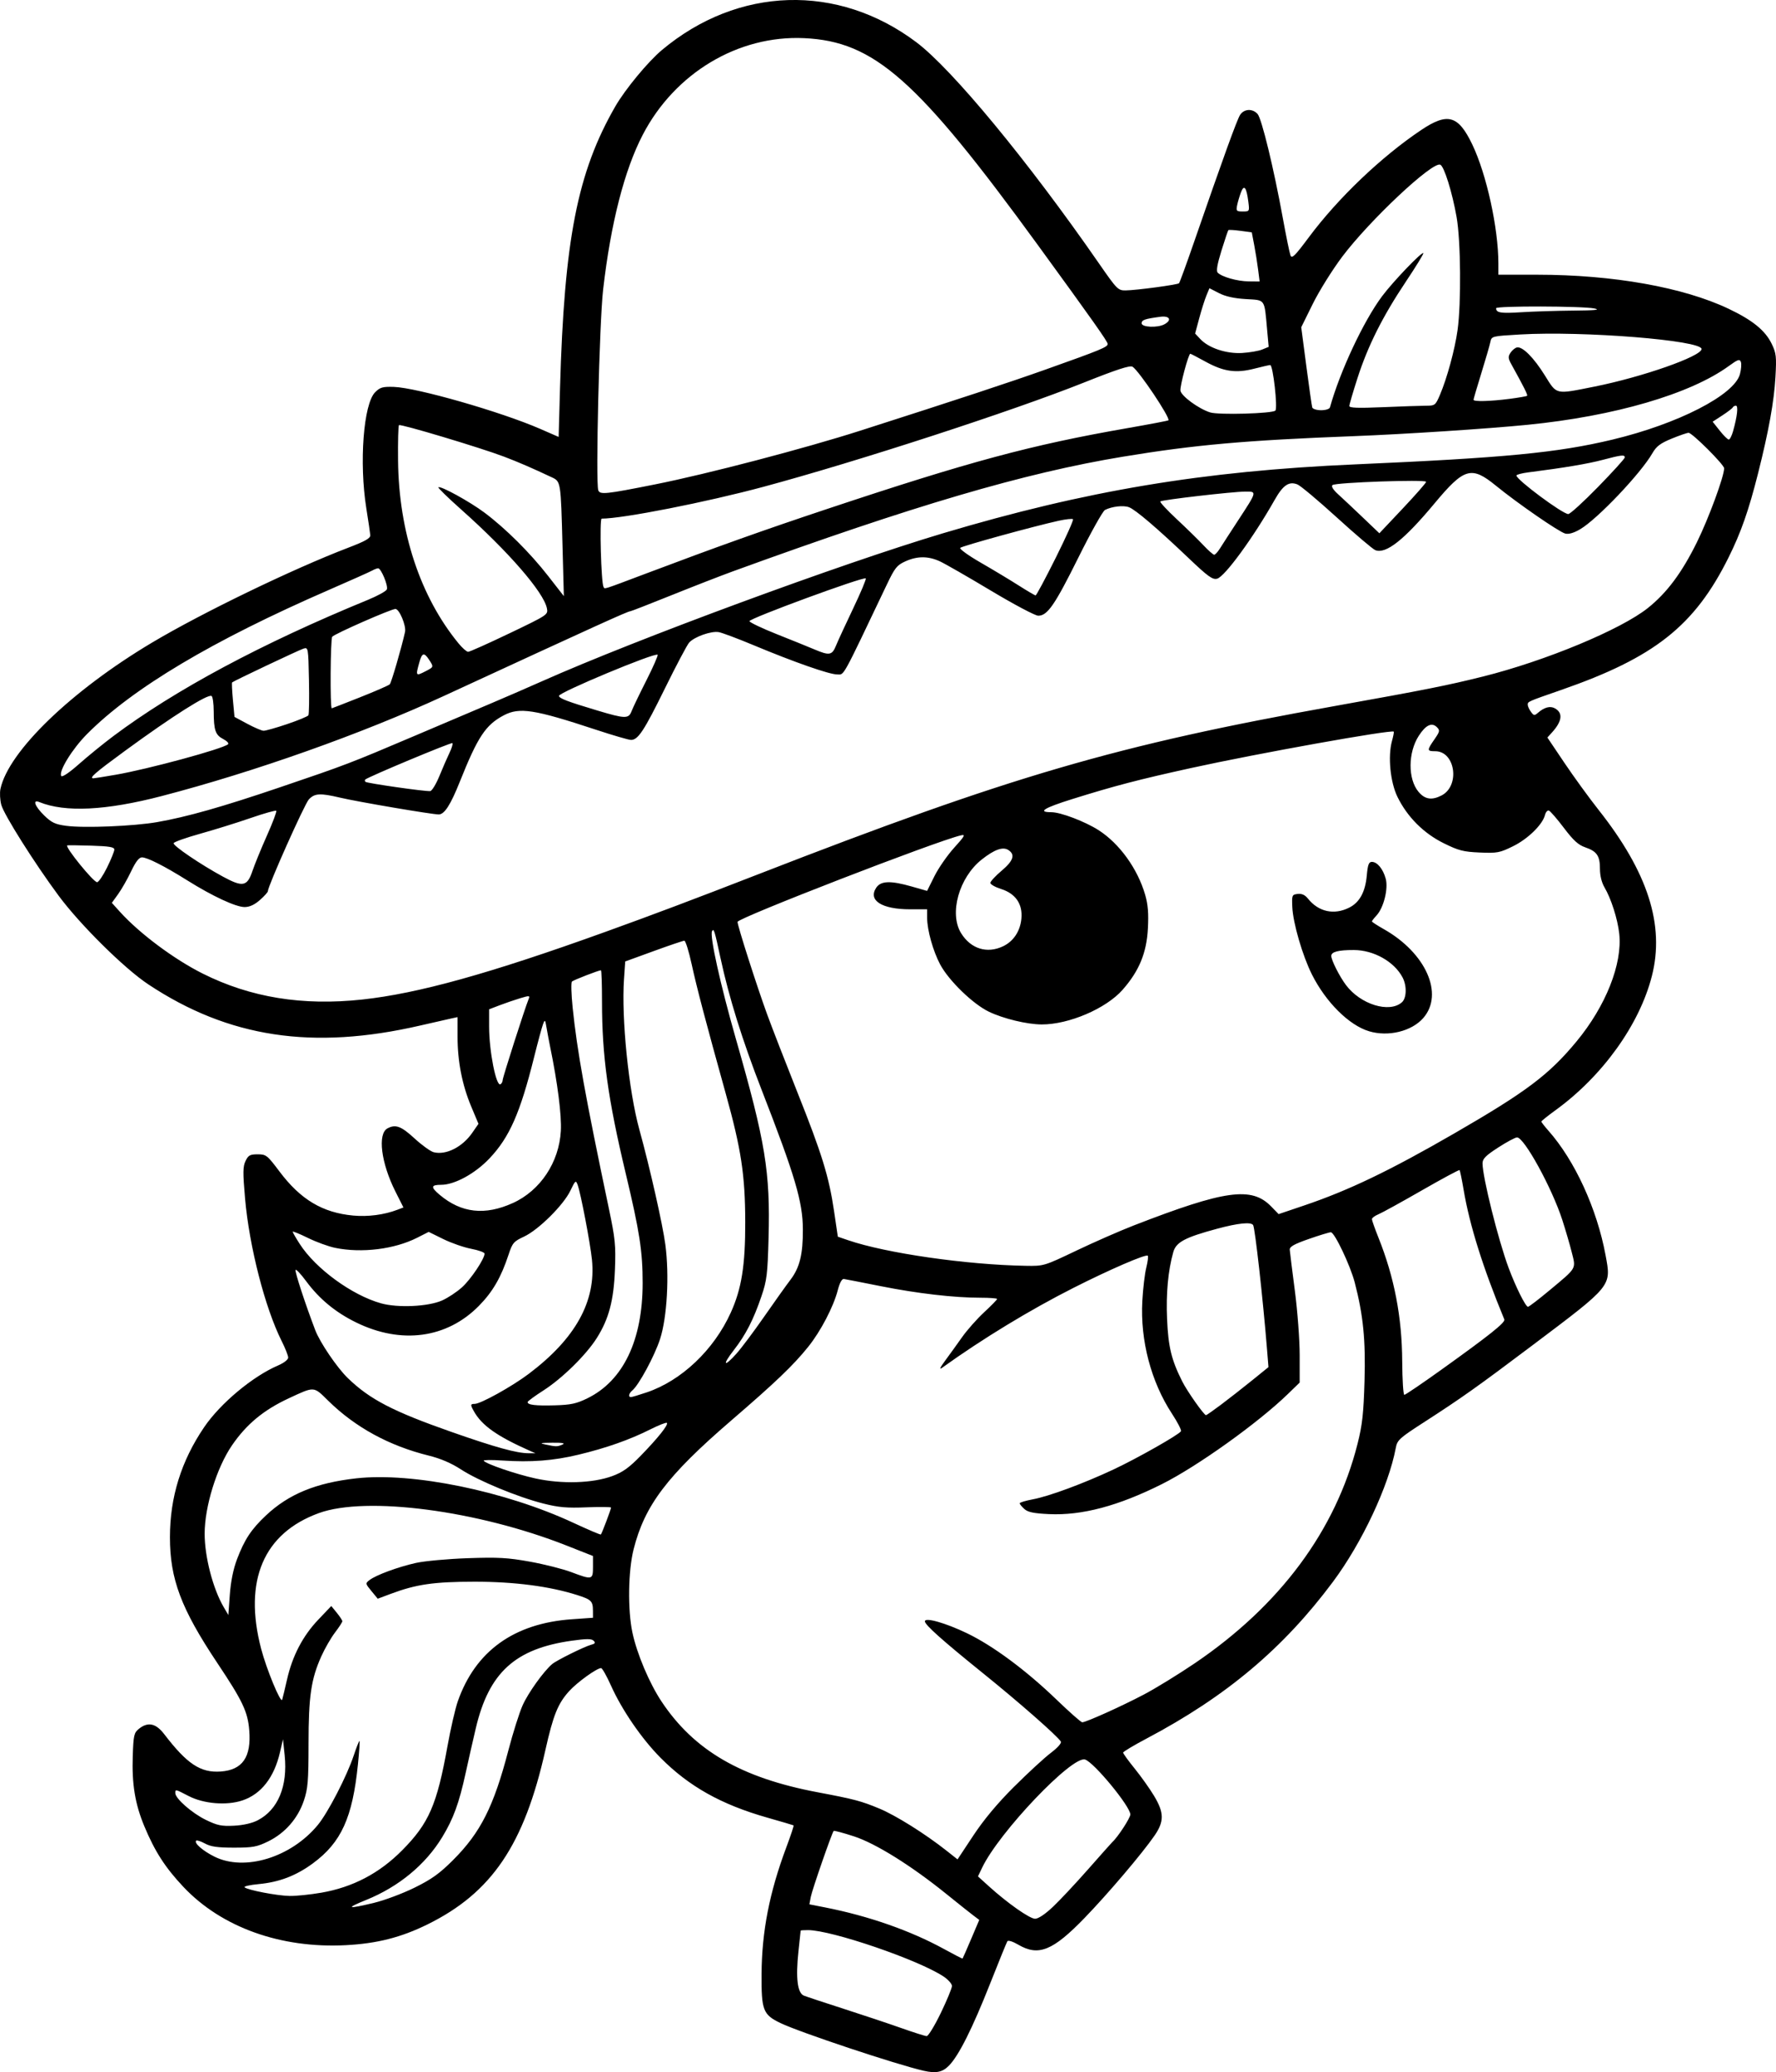 <?xml version="1.0" encoding="UTF-8" standalone="no"?>
<!-- Created with Inkscape (http://www.inkscape.org/) -->

<svg
   width="208.122mm"
   height="242.773mm"
   viewBox="0 0 208.122 242.773"
   version="1.1"
   id="svg1"
   xml:space="preserve"
   xmlns="http://www.w3.org/2000/svg"
   xmlns:svg="http://www.w3.org/2000/svg"><defs
     id="defs1" /><g
     id="layer1"
     transform="translate(192.127,-497.363)"><path
       style="fill:#000000"
       d="m -83.876,739.975 c -3.191,-0.727 -14.562,-4.514 -16.801,-5.597 -2.036,-0.984 -2.232,-1.493 -2.206,-5.731 0.031,-4.999 0.926,-9.58 2.902,-14.854 0.518,-1.383 0.901,-2.54 0.851,-2.571 -0.05,-0.031 -1.442,-0.441 -3.094,-0.911 -5.385,-1.531 -9.169,-3.653 -12.496,-7.007 -2.211,-2.228 -4.528,-5.603 -5.807,-8.457 -0.505,-1.128 -1.028,-2.05 -1.16,-2.051 -0.499,-6e-4 -2.81,1.665 -3.743,2.698 -1.325,1.467 -1.867,2.811 -2.784,6.9 -2.491,11.118 -6.284,16.722 -13.835,20.439 -3.089,1.521 -5.905,2.235 -9.559,2.425 -7.628,0.397 -14.562,-2.093 -19.032,-6.834 -2.123,-2.252 -3.35,-4.157 -4.578,-7.11 -1.082,-2.601 -1.464,-4.923 -1.352,-8.212 0.083,-2.442 0.147,-2.726 0.716,-3.187 1.057,-0.855 1.99,-0.66 2.97,0.619 2.688,3.509 4.263,4.549 6.633,4.378 2.545,-0.184 3.585,-1.691 3.333,-4.829 -0.175,-2.176 -0.774,-3.439 -3.748,-7.893 -4.239,-6.35 -5.55,-9.833 -5.547,-14.74 0.003,-4.679 1.322,-8.921 4.005,-12.872 1.899,-2.797 5.69,-5.962 8.668,-7.239 0.682,-0.292 1.185,-0.683 1.185,-0.922 0,-0.228 -0.342,-1.095 -0.76,-1.928 -1.952,-3.888 -3.8,-11.076 -4.293,-16.703 -0.267,-3.053 -0.259,-3.748 0.056,-4.404 0.32,-0.668 0.523,-0.78 1.419,-0.78 0.993,0 1.12,0.1 2.56,2.016 2.471,3.288 5.043,4.825 8.636,5.159 1.729,0.161 3.618,-0.086 5.164,-0.673 l 0.723,-0.275 -0.936,-1.858 c -1.685,-3.346 -2.117,-6.774 -0.933,-7.408 0.948,-0.507 1.603,-0.264 3.173,1.18 0.866,0.796 1.877,1.523 2.247,1.616 1.438,0.361 3.354,-0.603 4.508,-2.269 l 0.735,-1.06 -0.851,-2.028 c -1.064,-2.536 -1.603,-5.294 -1.603,-8.213 v -2.259 l -0.728,0.155 c -0.4,0.085 -2.037,0.457 -3.638,0.827 -12.611,2.912 -22.454,1.424 -31.871,-4.82 -2.805,-1.86 -7.972,-6.967 -10.506,-10.383 -2.824,-3.809 -6.408,-9.488 -6.722,-10.651 -0.153,-0.569 -0.197,-1.412 -0.098,-1.873 0.951,-4.402 8.322,-11.511 17.766,-17.136 5.85,-3.484 16.495,-8.633 22.963,-11.106 2.056,-0.786 2.637,-1.118 2.608,-1.488 -0.021,-0.262 -0.229,-1.667 -0.461,-3.122 -0.859,-5.372 -0.337,-12.249 1.034,-13.618 0.577,-0.576 0.883,-0.663 2.185,-0.622 2.691,0.085 12.571,2.918 17.162,4.921 l 2.154,0.94 0.162,-5.732 c 0.492,-17.399 2.04,-25.281 6.475,-32.985 1.158,-2.01 3.828,-5.24 5.469,-6.615 8.913,-7.465 20.61,-7.826 29.801,-0.918 4.194,3.152 13.093,13.922 21.374,25.869 2.158,3.113 2.271,3.227 3.175,3.215 1.259,-0.017 6.069,-0.664 6.244,-0.84 0.077,-0.077 0.856,-2.208 1.73,-4.737 3.449,-9.97 5.058,-14.412 5.424,-14.982 0.464,-0.721 1.449,-0.776 2.048,-0.114 0.485,0.536 1.897,6.353 2.965,12.218 0.384,2.11 0.786,4.067 0.892,4.349 0.161,0.428 0.516,0.078 2.151,-2.117 3.421,-4.594 8.496,-9.438 13.173,-12.573 3.097,-2.076 4.34,-1.724 5.98,1.694 1.672,3.486 3.06,9.813 3.06,13.952 v 1.309 l 4.564,0.002 c 8.881,0.004 17.109,1.469 22.415,3.991 2.812,1.336 4.291,2.539 5.049,4.104 0.534,1.103 0.577,1.488 0.44,3.905 -0.162,2.851 -0.79,6.328 -2.039,11.281 -1.097,4.349 -1.996,6.912 -3.453,9.844 -3.978,8.005 -8.675,11.723 -19.609,15.522 -3.941,1.369 -3.928,1.363 -3.928,1.732 0,0.175 0.168,0.548 0.373,0.828 0.343,0.469 0.412,0.476 0.86,0.091 0.719,-0.619 1.39,-0.795 1.93,-0.506 0.994,0.532 0.882,1.518 -0.325,2.843 l -0.535,0.588 2.008,2.984 c 1.104,1.641 2.902,4.115 3.994,5.496 5.784,7.315 7.767,13.504 6.241,19.472 -1.457,5.699 -5.788,11.723 -11.301,15.719 -0.903,0.655 -1.644,1.25 -1.646,1.323 -0.002,0.073 0.366,0.549 0.817,1.058 3.103,3.501 5.693,9.143 6.709,14.613 0.676,3.642 0.809,3.479 -8.597,10.561 -6.383,4.806 -8.294,6.162 -12.598,8.938 -2.998,1.934 -3.218,2.134 -3.397,3.088 -0.836,4.457 -3.956,11.097 -7.358,15.663 -5.821,7.811 -12.508,13.433 -21.847,18.368 -1.504,0.795 -2.737,1.534 -2.74,1.643 -0.003,0.109 0.602,0.946 1.345,1.862 0.743,0.915 1.767,2.357 2.277,3.203 1.187,1.972 1.2,2.998 0.057,4.658 -1.439,2.09 -5.466,6.828 -8.22,9.671 -3.698,3.818 -5.382,4.495 -7.738,3.115 -0.651,-0.382 -1.198,-0.554 -1.29,-0.407 -0.087,0.141 -0.996,2.374 -2.019,4.962 -2.083,5.267 -3.669,8.429 -4.819,9.605 -0.762,0.779 -1.52,0.935 -2.958,0.608 z m 1.994,-6.763 c 0.72,-1.492 1.31,-2.919 1.311,-3.171 0.001,-0.253 -0.444,-0.755 -0.99,-1.116 -2.956,-1.956 -13.079,-5.42 -15.875,-5.433 -0.473,-0.002 -0.862,0.026 -0.865,0.062 -0.003,0.036 -0.12,1.138 -0.26,2.447 -0.333,3.102 -0.117,4.862 0.633,5.166 0.307,0.124 2.404,0.819 4.659,1.544 2.256,0.725 5.292,1.739 6.747,2.254 1.455,0.515 2.8,0.941 2.988,0.947 0.188,0.006 0.931,-1.209 1.651,-2.7 z m 3.556,-8.67 0.954,-2.244 -0.703,-0.529 c -0.387,-0.291 -1.79,-1.408 -3.12,-2.483 -4.135,-3.343 -8.31,-5.948 -10.866,-6.779 -1.251,-0.407 -2.318,-0.692 -2.371,-0.634 -0.211,0.232 -2.528,6.911 -2.682,7.728 l -0.164,0.873 1.806,0.354 c 5.118,1.004 10.028,2.72 13.976,4.884 1.164,0.638 2.139,1.141 2.166,1.117 0.027,-0.024 0.478,-1.053 1.003,-2.287 z m 9.578,-3.765 c 0.809,-0.764 2.676,-2.758 4.151,-4.432 1.474,-1.673 2.747,-3.102 2.828,-3.175 0.633,-0.567 2.102,-2.821 2.102,-3.224 0,-0.94 -4.255,-6.104 -5.304,-6.437 -1.513,-0.48 -10.089,8.53 -12.068,12.679 l -0.483,1.014 1.268,1.148 c 2.193,1.986 4.789,3.811 5.424,3.813 0.376,0.002 1.176,-0.531 2.081,-1.387 z m -79.565,-0.474 c 1.231,-0.295 3.374,-1.097 4.763,-1.781 2.009,-0.99 2.931,-1.651 4.513,-3.232 3.226,-3.223 4.766,-6.273 6.479,-12.835 0.532,-2.037 1.284,-4.419 1.672,-5.292 0.648,-1.459 2.479,-4.013 3.471,-4.842 0.535,-0.447 3.782,-2.054 4.562,-2.258 0.467,-0.122 0.532,-0.229 0.288,-0.473 -0.243,-0.243 -0.824,-0.244 -2.554,-0.002 -6.626,0.927 -9.705,3.726 -11.243,10.221 -0.31,1.31 -0.85,3.691 -1.2,5.292 -0.771,3.53 -1.437,5.35 -2.74,7.495 -1.962,3.229 -5.103,5.822 -8.927,7.369 -2.46,0.996 -2.211,1.088 0.915,0.339 z m -6.175,-1.189 c 3.705,-0.641 6.828,-2.279 9.502,-4.984 3.127,-3.163 4.06,-5.311 5.301,-12.204 0.367,-2.037 0.911,-4.4 1.21,-5.25 2.067,-5.88 6.585,-9.126 13.363,-9.603 l 2.474,-0.174 -0.004,-0.821 c -0.006,-1.132 -0.184,-1.31 -1.848,-1.84 -3.233,-1.03 -7.36,-1.566 -12.039,-1.563 -4.745,0.003 -6.818,0.302 -9.789,1.414 l -1.544,0.578 -0.737,-0.895 c -0.723,-0.878 -0.727,-0.903 -0.22,-1.294 0.76,-0.585 3.342,-1.537 5.434,-2.003 1.006,-0.224 3.735,-0.474 6.063,-0.555 3.585,-0.125 4.702,-0.062 7.293,0.406 1.683,0.304 3.859,0.853 4.835,1.221 2.476,0.932 2.556,0.913 2.556,-0.609 v -1.277 l -3.109,-1.227 c -10.404,-4.106 -23.454,-5.816 -29.007,-3.8 -6.49,2.356 -8.859,7.915 -6.773,15.892 0.63,2.409 2.312,6.474 2.469,5.967 0.066,-0.214 0.323,-1.282 0.571,-2.373 0.626,-2.757 1.845,-5.092 3.648,-6.987 l 1.534,-1.612 0.647,0.794 c 0.356,0.437 0.648,0.882 0.649,0.99 7.2e-4,0.108 -0.386,0.703 -0.859,1.323 -0.473,0.62 -1.193,1.869 -1.6,2.776 -1.205,2.684 -1.498,4.69 -1.503,10.271 -0.004,4.394 -0.075,5.251 -0.553,6.665 -0.701,2.075 -2.2,3.787 -4.158,4.749 -1.335,0.655 -1.807,0.742 -4.025,0.742 -1.933,0 -2.718,-0.111 -3.398,-0.483 -0.486,-0.265 -0.952,-0.415 -1.035,-0.332 -0.272,0.272 0.778,1.189 2.139,1.867 3.537,1.763 8.969,0.103 12.113,-3.702 1.194,-1.445 3.4,-5.709 4.211,-8.139 0.329,-0.986 0.635,-1.755 0.681,-1.709 0.046,0.046 -0.037,1.269 -0.183,2.718 -0.633,6.265 -1.953,9.17 -5.278,11.618 -1.974,1.453 -3.948,2.208 -6.359,2.432 -1.023,0.095 -1.764,0.264 -1.647,0.375 0.336,0.321 3.783,0.984 5.271,1.014 0.745,0.015 2.412,-0.155 3.704,-0.379 z m 81.203,-12.422 c 1.606,-1.603 3.536,-3.381 4.288,-3.952 0.826,-0.627 1.294,-1.158 1.182,-1.342 -0.394,-0.644 -4.869,-4.573 -9.05,-7.946 -4.836,-3.9 -6.879,-5.723 -6.879,-6.137 0,-0.497 2.408,0.184 4.929,1.394 3.036,1.457 6.922,4.336 10.492,7.775 1.521,1.465 2.879,2.663 3.018,2.663 0.442,0 4.62,-1.882 7.225,-3.254 1.382,-0.728 4.061,-2.373 5.953,-3.655 10,-6.776 16.52,-15.562 19.085,-25.717 0.559,-2.212 0.706,-3.537 0.818,-7.374 0.14,-4.779 -0.151,-7.706 -1.146,-11.527 -0.523,-2.007 -2.369,-5.889 -2.799,-5.885 -0.191,0.002 -1.36,0.358 -2.597,0.791 -1.712,0.599 -2.242,0.898 -2.22,1.253 0.016,0.256 0.284,2.408 0.595,4.782 0.313,2.382 0.567,5.765 0.567,7.55 v 3.234 l -1.389,1.347 c -3.486,3.38 -10.6,8.467 -14.743,10.543 -5.13,2.571 -9.401,3.705 -13.258,3.52 -1.791,-0.086 -2.462,-0.226 -2.877,-0.601 -0.297,-0.269 -0.541,-0.569 -0.541,-0.666 0,-0.097 0.686,-0.305 1.525,-0.461 1.904,-0.354 5.975,-1.861 9.496,-3.514 2.765,-1.299 7.621,-4.051 7.876,-4.464 0.079,-0.128 -0.391,-1.048 -1.046,-2.044 -2.456,-3.74 -3.737,-8.598 -3.482,-13.212 0.081,-1.461 0.289,-3.221 0.463,-3.913 0.174,-0.691 0.254,-1.32 0.177,-1.397 -0.219,-0.219 -4.456,1.613 -8.699,3.761 -5.136,2.6 -10.632,5.942 -15.401,9.364 -0.371,0.266 -0.251,-0.012 0.366,-0.846 0.505,-0.683 1.395,-1.918 1.977,-2.743 0.582,-0.825 1.743,-2.135 2.58,-2.911 0.837,-0.776 1.521,-1.476 1.521,-1.557 0,-0.08 -0.872,-0.146 -1.938,-0.146 -3.1,0 -7.414,-0.499 -11.688,-1.352 -2.183,-0.436 -4.132,-0.816 -4.331,-0.845 -0.23,-0.034 -0.492,0.449 -0.72,1.328 -0.502,1.936 -1.995,4.794 -3.45,6.607 -1.749,2.178 -3.8,4.141 -9.072,8.681 -7.468,6.432 -10.103,9.913 -11.4,15.057 -0.639,2.534 -0.704,7.085 -0.14,9.748 0.527,2.487 1.978,5.923 3.413,8.082 3.814,5.737 9.327,8.942 18.291,10.633 4.303,0.812 5.1,1.022 7.234,1.91 1.936,0.806 5.34,2.938 7.844,4.913 l 1.319,1.041 1.855,-2.802 c 1.237,-1.869 2.827,-3.772 4.775,-5.716 z m -88.643,3.936 c 2.382,-1.232 3.533,-4 3.16,-7.604 l -0.196,-1.892 -0.352,1.524 c -0.684,2.962 -2.212,4.916 -4.416,5.648 -1.851,0.615 -4.532,0.393 -6.295,-0.522 -1.556,-0.807 -1.558,-0.808 -1.558,-0.344 0,0.634 1.95,2.346 3.572,3.136 1.353,0.659 1.841,0.761 3.307,0.688 1.076,-0.054 2.116,-0.29 2.778,-0.633 z m -2.433,-30.563 c 0.88,-2.324 1.675,-3.53 3.39,-5.144 2.674,-2.517 5.871,-3.83 10.608,-4.358 6.575,-0.733 17.439,1.494 25.432,5.213 1.722,0.801 3.17,1.417 3.218,1.368 0.118,-0.12 1.192,-2.959 1.192,-3.151 7e-5,-0.084 -1.286,-0.099 -2.859,-0.034 -2.316,0.095 -3.278,0.012 -5.068,-0.441 -3.014,-0.762 -7.622,-2.67 -9.667,-4.003 -1.12,-0.73 -2.386,-1.273 -3.755,-1.611 -4.657,-1.151 -8.631,-3.32 -11.803,-6.442 -1.729,-1.701 -1.565,-1.692 -4.618,-0.273 -2.945,1.369 -4.954,3.034 -6.653,5.514 -1.791,2.614 -3.201,7.175 -3.201,10.352 0,2.709 0.971,6.446 2.235,8.599 l 0.543,0.926 0.172,-2.381 c 0.111,-1.545 0.405,-2.997 0.835,-4.134 z m 43.972,-9.761 c 1.242,-0.457 1.97,-0.976 3.343,-2.385 2.02,-2.072 3.276,-3.648 3.071,-3.853 -0.078,-0.078 -0.958,0.267 -1.955,0.768 -2.422,1.215 -5.164,2.181 -8.402,2.958 -2.962,0.711 -5.551,0.908 -8.957,0.682 -1.245,-0.083 -2.215,-0.071 -2.155,0.025 0.223,0.361 3.76,1.574 6.059,2.077 3.096,0.678 6.708,0.568 8.996,-0.273 z m -9.657,-2.971 c -3.843,-1.708 -5.617,-2.961 -6.548,-4.628 -0.428,-0.765 -0.417,-0.863 0.092,-0.863 0.7,0 4.35,-2.025 6.319,-3.506 5.489,-4.128 7.918,-8.504 7.426,-13.374 -0.196,-1.941 -1.318,-7.807 -1.68,-8.786 -0.212,-0.573 -0.269,-0.528 -0.85,0.686 -0.809,1.689 -3.734,4.589 -5.423,5.377 -1.22,0.569 -1.366,0.739 -1.817,2.107 -0.878,2.668 -1.855,4.358 -3.471,6.002 -3.755,3.819 -9.103,4.545 -14.393,1.954 -2.424,-1.187 -4.323,-2.756 -5.867,-4.847 -0.632,-0.855 -1.187,-1.44 -1.234,-1.3 -0.083,0.25 1.132,3.959 2.307,7.044 0.552,1.448 2.552,4.395 3.81,5.614 2.586,2.505 5.294,3.91 12.202,6.331 5.13,1.798 7.583,2.474 8.996,2.48 l 0.794,0.003 z m 3.836,-0.729 c 0.363,-0.156 -0.009,-0.222 -1.191,-0.211 -1.423,0.013 -1.56,0.05 -0.794,0.211 1.248,0.263 1.373,0.263 1.984,0 z m 77.189,-4.684 c 0.911,-0.684 2.531,-1.951 3.599,-2.815 l 1.942,-1.571 -0.174,-2.146 c -0.48,-5.92 -1.4,-14.135 -1.623,-14.496 -0.239,-0.387 -1.766,-0.232 -4.204,0.425 -3.787,1.021 -4.823,1.572 -5.152,2.738 -0.614,2.179 -0.859,4.828 -0.728,7.864 0.141,3.256 0.509,4.766 1.776,7.289 0.583,1.162 2.552,3.956 2.787,3.956 0.066,0 0.866,-0.56 1.777,-1.244 z m -74.269,-0.734 c 4.197,-2.054 6.472,-6.801 6.472,-13.508 0,-3.719 -0.355,-6.016 -1.98,-12.825 -2.09,-8.752 -2.782,-13.763 -2.782,-20.136 0,-2.022 -0.055,-3.676 -0.122,-3.676 -0.268,0 -3.199,1.136 -3.399,1.318 -0.118,0.107 -0.08,1.491 0.083,3.076 0.52,5.058 1.483,10.395 4.242,23.519 0.744,3.538 0.821,4.313 0.712,7.144 -0.14,3.632 -0.711,5.788 -2.127,8.03 -1.244,1.97 -4.048,4.725 -6.241,6.131 -1.016,0.652 -1.855,1.265 -1.863,1.364 -0.029,0.336 0.91,0.451 3.181,0.387 1.884,-0.053 2.535,-0.193 3.825,-0.824 z m 6.943,-0.69 c 4.082,-1.378 7.874,-4.974 9.856,-9.345 1.27,-2.8 1.706,-5.527 1.696,-10.609 -0.01,-5.511 -0.469,-8.529 -2.288,-15.065 -2.338,-8.399 -3.387,-12.383 -3.997,-15.176 -0.327,-1.498 -0.71,-2.724 -0.851,-2.724 -0.141,1.2e-4 -1.757,0.547 -3.592,1.216 l -3.337,1.215 -0.143,2.081 c -0.315,4.597 0.552,13.087 1.798,17.605 1.234,4.473 2.734,11.11 3.049,13.488 0.479,3.614 0.204,8.525 -0.619,11.06 -0.644,1.985 -2.481,5.387 -3.255,6.029 -0.41,0.34 -0.501,0.776 -0.162,0.776 0.117,0 0.947,-0.248 1.845,-0.551 z m 93.154,-2.678 c 5.647,-4.044 7.497,-5.521 7.353,-5.869 -2.515,-6.086 -4.067,-11.027 -4.772,-15.195 -0.205,-1.21 -0.418,-2.246 -0.475,-2.303 -0.057,-0.057 -2.047,1.014 -4.423,2.378 -2.376,1.365 -4.664,2.624 -5.084,2.798 -0.42,0.174 -0.763,0.431 -0.763,0.571 0,0.14 0.345,1.116 0.766,2.168 1.862,4.649 2.757,9.314 2.785,14.512 0.011,2.146 0.123,3.902 0.248,3.903 0.125,5e-4 2.089,-1.333 4.366,-2.963 z m -82.612,-1.886 c 0.564,-0.63 2.013,-2.565 3.219,-4.299 1.206,-1.735 2.6,-3.69 3.098,-4.344 1.078,-1.42 1.459,-2.973 1.446,-5.9 -0.014,-3.224 -0.914,-6.266 -4.828,-16.325 -2.27,-5.832 -3.829,-10.829 -4.827,-15.469 -0.7,-3.257 -0.778,-3.504 -0.989,-3.135 -0.297,0.522 0.985,6.31 2.804,12.654 3.457,12.057 4.027,15.53 3.82,23.266 -0.115,4.279 -0.201,4.993 -0.831,6.843 -0.941,2.766 -1.835,4.507 -3.254,6.335 -1.382,1.78 -1.148,2.039 0.342,0.376 z m -34.516,-6.206 c 0.68,-0.302 1.733,-0.998 2.34,-1.547 1.029,-0.929 2.634,-3.325 2.639,-3.939 0.001,-0.149 -0.702,-0.404 -1.562,-0.568 -0.861,-0.164 -2.335,-0.676 -3.275,-1.139 l -1.711,-0.842 -1.35,0.684 c -2.667,1.352 -6.502,1.825 -9.615,1.186 -0.771,-0.158 -2.206,-0.681 -3.188,-1.163 -0.982,-0.481 -1.786,-0.809 -1.786,-0.728 0,0.081 0.37,0.724 0.823,1.429 1.859,2.896 6.117,6.007 9.529,6.961 1.979,0.553 5.53,0.387 7.156,-0.335 z m 129.789,-1.201 c 3.227,-2.69 3.093,-2.461 2.59,-4.454 -0.232,-0.922 -0.732,-2.629 -1.109,-3.793 -1.216,-3.749 -4.458,-9.657 -5.299,-9.657 -0.209,0 -1.204,0.533 -2.212,1.185 -1.474,0.953 -1.832,1.317 -1.832,1.857 0,1.615 1.844,8.999 3.06,12.256 0.829,2.221 1.988,4.546 2.265,4.546 0.116,0 1.258,-0.872 2.536,-1.939 z m -55.46,-4.641 c 2.096,-0.999 5.12,-2.325 6.721,-2.946 10.711,-4.157 13.817,-4.586 16.107,-2.228 l 0.873,0.898 3.02,-1.022 c 5.207,-1.763 10.013,-4.071 17.572,-8.436 8.431,-4.87 11.087,-6.867 14.315,-10.766 3.435,-4.149 5.398,-9.103 5.009,-12.638 -0.189,-1.717 -0.95,-4.101 -1.732,-5.426 -0.327,-0.554 -0.527,-1.37 -0.527,-2.15 0,-1.539 -0.358,-2.065 -1.723,-2.533 -0.813,-0.279 -1.388,-0.802 -2.51,-2.286 -0.8,-1.058 -1.59,-1.968 -1.754,-2.022 -0.165,-0.054 -0.368,0.179 -0.453,0.517 -0.282,1.124 -1.996,2.801 -3.739,3.659 -1.563,0.77 -1.859,0.826 -3.906,0.739 -1.921,-0.082 -2.481,-0.226 -4.226,-1.089 -2.352,-1.163 -4.264,-3.077 -5.414,-5.422 -0.846,-1.724 -1.145,-4.751 -0.648,-6.551 0.156,-0.564 0.25,-1.059 0.21,-1.099 -0.266,-0.266 -15.994,2.556 -23.725,4.256 -6.183,1.36 -8.991,2.093 -13.947,3.642 -3.335,1.042 -4.126,1.539 -2.454,1.539 1.087,0 3.954,1.091 5.538,2.107 2.447,1.57 4.566,4.509 5.454,7.565 0.332,1.142 0.415,2.163 0.322,3.949 -0.15,2.858 -1.026,4.983 -2.964,7.183 -1.946,2.209 -6.306,4.075 -9.491,4.062 -1.715,-0.007 -4.481,-0.675 -6.184,-1.494 -1.866,-0.897 -4.696,-3.642 -5.704,-5.533 -0.837,-1.571 -1.527,-4.037 -1.527,-5.46 v -1.003 h -1.979 c -3.335,0 -4.968,-1.034 -3.99,-2.526 0.535,-0.816 1.681,-0.854 4.182,-0.139 l 1.783,0.51 0.859,-1.725 c 0.472,-0.949 1.512,-2.448 2.311,-3.331 1.245,-1.376 1.359,-1.584 0.797,-1.454 -2.846,0.654 -26.171,9.687 -26.181,10.139 -0.01,0.435 2.274,7.57 3.467,10.83 0.586,1.601 2.181,5.708 3.544,9.128 2.892,7.254 3.703,9.885 4.303,13.952 l 0.438,2.972 1.198,0.411 c 4.436,1.521 13.861,2.881 20.804,3.001 2.133,0.037 2.161,0.029 5.953,-1.779 z m 34.291,-25.703 c -2.335,-0.701 -5.048,-3.395 -6.676,-6.627 -1.112,-2.209 -2.229,-6.044 -2.311,-7.936 -0.06,-1.379 -0.032,-1.445 0.635,-1.522 0.478,-0.055 0.852,0.113 1.191,0.539 1.246,1.563 3.067,1.963 4.85,1.063 1.214,-0.612 1.88,-1.834 2.055,-3.771 0.114,-1.262 0.236,-1.586 0.595,-1.586 0.629,0 1.304,0.818 1.62,1.964 0.323,1.17 -0.236,3.412 -1.076,4.314 -0.297,0.319 -0.539,0.632 -0.539,0.697 0,0.065 0.625,0.471 1.389,0.903 4.933,2.786 7.076,7.599 4.635,10.407 -1.361,1.566 -4.104,2.236 -6.367,1.556 z m 3.849,-3.38 c 0.563,-0.49 0.607,-1.924 0.09,-2.914 -0.97,-1.856 -3.381,-3.215 -5.712,-3.219 -1.829,-0.003 -2.646,0.211 -2.646,0.693 0,0.492 0.958,2.39 1.72,3.408 1.7,2.27 5.073,3.316 6.548,2.031 z M -132.03,638.312 c 3.222,-1.461 5.424,-4.772 5.626,-8.458 0.1,-1.825 -0.379,-5.592 -1.248,-9.818 -0.135,-0.655 -0.325,-1.667 -0.423,-2.249 -0.166,-0.984 -0.195,-1.013 -0.419,-0.424 -0.132,0.349 -0.6,2.075 -1.039,3.836 -1.639,6.571 -2.89,9.411 -5.237,11.887 -1.686,1.779 -4.087,3.089 -5.661,3.089 -1.208,2.5e-4 -1.246,0.269 -0.167,1.177 2.533,2.131 5.3,2.441 8.567,0.959 z m -1.191,-14.408 c 0,-0.304 2.594,-8.396 3.04,-9.485 0.174,-0.424 0.1,-0.432 -0.98,-0.107 -0.642,0.193 -1.726,0.565 -2.408,0.825 l -1.24,0.474 v 2.045 c 0,2.873 0.828,7.053 1.335,6.739 0.139,-0.086 0.252,-0.306 0.252,-0.49 z m -16.46,-9.436 c 6.559,-0.708 14.907,-3.029 28.475,-7.92 5.551,-2.001 10.466,-3.853 17.883,-6.737 29.66,-11.536 42.064,-15.156 67.601,-19.728 10.562,-1.891 13.223,-2.42 17.355,-3.452 7.33,-1.83 16.172,-5.502 19.346,-8.033 2.228,-1.776 3.98,-4.124 5.743,-7.695 1.378,-2.791 3.196,-7.727 3.196,-8.675 0,-0.425 -3.742,-4.157 -4.168,-4.157 -0.176,0 -1.069,0.308 -1.985,0.684 -1.326,0.545 -1.786,0.893 -2.254,1.706 -1.37,2.381 -6.438,7.713 -8.464,8.906 -0.738,0.435 -1.343,0.611 -1.746,0.51 -0.723,-0.181 -5.615,-3.559 -8.134,-5.616 -2.862,-2.337 -3.715,-2.091 -7.175,2.065 -3.571,4.29 -5.706,5.977 -6.95,5.494 -0.291,-0.113 -2.315,-1.831 -4.498,-3.819 -2.183,-1.987 -4.263,-3.732 -4.623,-3.878 -0.995,-0.402 -1.69,0.067 -2.671,1.798 -2.511,4.436 -5.859,9.019 -6.752,9.243 -0.536,0.134 -1.063,-0.247 -3.349,-2.424 -3.669,-3.493 -6.207,-5.659 -6.972,-5.95 -0.655,-0.249 -2.004,-0.096 -2.818,0.321 -0.254,0.13 -1.658,2.641 -3.118,5.581 -2.768,5.57 -3.623,6.808 -4.702,6.808 -0.354,0 -2.856,-1.327 -5.562,-2.948 -2.705,-1.621 -5.4,-3.167 -5.988,-3.434 -1.368,-0.621 -2.635,-0.616 -4.029,0.017 -0.979,0.444 -1.228,0.757 -2.157,2.706 -5.389,11.308 -4.963,10.538 -5.833,10.538 -0.923,0 -5.052,-1.446 -9.821,-3.439 -1.819,-0.76 -3.64,-1.443 -4.046,-1.517 -0.871,-0.159 -2.849,0.538 -3.468,1.222 -0.239,0.264 -1.513,2.671 -2.83,5.348 -2.465,5.008 -3.156,6.059 -3.988,6.059 -0.265,0 -2.119,-0.54 -4.121,-1.201 -7.219,-2.382 -8.949,-2.652 -10.787,-1.682 -2.128,1.123 -3.045,2.507 -5.153,7.784 -1.089,2.726 -1.804,3.831 -2.476,3.829 -0.808,-0.003 -9.501,-1.483 -11.553,-1.967 -2.341,-0.552 -2.982,-0.516 -3.659,0.205 -0.501,0.534 -4.804,10.166 -4.804,10.755 0,0.118 -0.421,0.585 -0.935,1.036 -0.635,0.557 -1.211,0.821 -1.793,0.821 -1.022,0 -3.758,-1.271 -6.686,-3.106 -2.686,-1.684 -4.716,-2.715 -5.344,-2.715 -0.339,0 -0.727,0.501 -1.266,1.634 -0.427,0.899 -1.11,2.097 -1.518,2.664 l -0.742,1.03 0.94,1.041 c 2.297,2.542 6.342,5.562 9.707,7.247 5.606,2.806 11.693,3.796 18.695,3.041 z m 75.096,-6.238 c 1.226,-0.582 2.014,-1.77 2.151,-3.242 0.159,-1.712 -0.677,-2.931 -2.383,-3.472 -0.688,-0.218 -1.252,-0.539 -1.253,-0.712 -7.64e-4,-0.173 0.599,-0.821 1.333,-1.44 1.38,-1.164 1.607,-1.891 0.757,-2.424 -0.637,-0.399 -1.631,-0.039 -3.102,1.124 -2.662,2.104 -3.844,6.322 -2.419,8.628 1.136,1.838 3.034,2.432 4.916,1.538 z m -87.961,-8.816 c 0.268,-0.792 1.038,-2.673 1.71,-4.178 0.672,-1.506 1.158,-2.802 1.08,-2.88 -0.078,-0.078 -1.433,0.303 -3.009,0.848 -1.577,0.545 -4.231,1.371 -5.897,1.836 -1.667,0.465 -3.07,0.964 -3.118,1.108 -0.097,0.291 3.155,2.498 5.78,3.922 2.322,1.26 2.839,1.162 3.455,-0.656 z m -17.034,-0.417 c 0.468,-0.949 0.851,-1.893 0.851,-2.099 0,-0.293 -0.59,-0.393 -2.712,-0.458 -1.492,-0.046 -2.755,-0.061 -2.807,-0.033 -0.302,0.162 3.07,4.315 3.502,4.315 0.173,0 0.698,-0.776 1.166,-1.725 z m 5.878,-5.318 c 3.473,-0.607 7.577,-1.769 14.324,-4.057 7.748,-2.627 8.273,-2.828 15.839,-6.047 3.42,-1.455 7.527,-3.201 9.128,-3.879 1.601,-0.678 4.22,-1.816 5.821,-2.528 11.11,-4.942 35.032,-13.767 46.964,-17.326 16.78,-5.004 30.466,-7.292 48.286,-8.072 17.579,-0.769 23.709,-1.359 30.162,-2.901 7.688,-1.838 14.288,-5.225 14.946,-7.669 0.15,-0.556 0.199,-1.203 0.109,-1.438 -0.138,-0.36 -0.355,-0.287 -1.392,0.469 -4.518,3.295 -13.414,5.894 -23.633,6.904 -4.713,0.466 -14.438,1.1 -20.326,1.326 -12.71,0.487 -18.595,1.011 -27.076,2.409 -11.508,1.898 -24.508,5.719 -45.704,13.434 -1.393,0.507 -4.627,1.765 -7.187,2.795 -2.56,1.03 -4.724,1.873 -4.809,1.873 -0.297,0 -3.729,1.558 -21.851,9.923 -9.591,4.427 -22.208,8.903 -33.073,11.732 -6.54,1.703 -11.331,1.938 -14.354,0.702 -0.825,-0.337 -0.518,0.5 0.574,1.566 0.867,0.846 1.29,1.046 2.58,1.22 2.099,0.282 7.925,0.044 10.671,-0.436 z m 150.51,-3.124 c 2.187,-1.131 1.607,-5.179 -0.743,-5.179 -0.984,0 -0.992,-0.101 -0.1,-1.387 0.639,-0.922 0.667,-1.058 0.294,-1.43 -0.595,-0.595 -1.302,-0.26 -2.12,1.001 -1.278,1.971 -1.293,5.079 -0.031,6.578 0.744,0.885 1.555,1.01 2.7,0.418 z m -117.446,-2.269 c 0.386,-0.946 0.92,-2.171 1.185,-2.721 0.265,-0.551 0.42,-1.064 0.344,-1.139 -0.122,-0.122 -9.921,3.972 -10.219,4.27 -0.066,0.066 -0.055,0.185 0.025,0.265 0.166,0.166 7.028,1.148 7.59,1.086 0.204,-0.022 0.688,-0.815 1.074,-1.761 z m -38.222,-4.67 c 7.257,-5.438 17.408,-10.872 29.853,-15.978 1.139,-0.468 2.137,-1.02 2.217,-1.228 0.166,-0.432 -0.68,-2.466 -1.025,-2.466 -0.125,0 -0.435,0.117 -0.687,0.26 -0.253,0.143 -2.543,1.166 -5.09,2.274 -13.624,5.925 -22.987,11.504 -28.334,16.882 -1.741,1.752 -3.357,4.379 -3.024,4.918 0.106,0.172 0.931,-0.383 2.075,-1.395 1.044,-0.924 2.851,-2.394 4.015,-3.267 z m 0.265,4.521 c 3.842,-0.665 12.549,-3.026 13.193,-3.579 0.126,-0.108 -0.127,-0.38 -0.562,-0.605 -0.924,-0.478 -1.114,-1.031 -1.119,-3.259 -0.002,-0.901 -0.114,-1.706 -0.25,-1.79 -0.436,-0.269 -4.564,2.344 -10.122,6.408 -3.543,2.591 -4.289,3.239 -3.721,3.237 0.109,-4.7e-4 1.27,-0.186 2.58,-0.413 z m 20.109,-5.937 c 1.292,-0.437 2.416,-0.901 2.497,-1.032 0.081,-0.131 0.112,-1.982 0.068,-4.114 -0.079,-3.838 -0.086,-3.875 -0.652,-3.695 -0.548,0.174 -8.167,3.781 -8.354,3.955 -0.05,0.046 -0.007,0.975 0.095,2.063 l 0.185,1.979 1.493,0.803 c 0.821,0.441 1.679,0.81 1.906,0.819 0.227,0.009 1.471,-0.341 2.763,-0.778 z m 40.372,-1.521 c 0.152,-0.4 0.931,-2.019 1.731,-3.598 0.8,-1.579 1.393,-2.932 1.318,-3.008 -0.293,-0.293 -11.625,4.431 -11.561,4.82 0.049,0.304 0.993,0.663 4.519,1.718 3.261,0.976 3.646,0.982 3.993,0.068 z m -31.817,-1.625 c 1.795,-0.711 3.362,-1.395 3.481,-1.52 0.186,-0.196 1.376,-4.281 1.786,-6.13 0.159,-0.718 -0.665,-2.697 -1.123,-2.697 -0.505,0 -7.115,2.905 -7.408,3.255 -0.213,0.255 -0.265,8.39 -0.053,8.386 0.029,-5.4e-4 1.522,-0.583 3.317,-1.293 z m 7.729,-3.078 c 0.91,-0.471 0.911,-0.474 0.353,-1.325 -0.585,-0.892 -0.824,-0.821 -1.146,0.34 -0.442,1.591 -0.423,1.614 0.793,0.985 z m 48.042,-2.97 c 0.222,-0.546 1.128,-2.51 2.015,-4.366 0.886,-1.855 1.55,-3.435 1.474,-3.511 -0.243,-0.243 -13.727,4.714 -13.632,5.012 0.05,0.157 1.511,0.849 3.248,1.539 1.737,0.689 3.694,1.481 4.348,1.76 1.773,0.753 2.086,0.7 2.547,-0.433 z M -132.42,571.561 c 4.494,-2.154 4.533,-2.18 4.383,-2.932 -0.377,-1.883 -4.522,-6.658 -10.039,-11.565 -1.538,-1.368 -2.743,-2.541 -2.678,-2.607 0.223,-0.224 3.69,1.681 5.414,2.975 2.478,1.859 5.335,4.702 7.45,7.416 l 1.838,2.357 -0.158,-5.929 c -0.201,-7.523 -0.196,-7.495 -1.263,-7.996 -2.36,-1.109 -3.932,-1.788 -5.615,-2.426 -2.795,-1.058 -12.117,-3.851 -12.287,-3.682 -0.082,0.082 -0.13,1.954 -0.106,4.161 0.088,8.349 2.6,15.935 7.085,21.404 0.445,0.543 0.952,0.99 1.125,0.992 0.174,0.003 2.356,-0.973 4.85,-2.169 z m 64,-8.825 c 1.204,-2.411 2.12,-4.455 2.034,-4.54 -0.086,-0.086 -0.841,-0.005 -1.679,0.179 -2.91,0.64 -11.314,2.953 -11.535,3.174 -0.122,0.122 0.949,0.898 2.381,1.722 1.432,0.825 3.434,2.028 4.449,2.675 1.015,0.646 1.916,1.175 2.003,1.175 0.087,0 1.143,-1.973 2.347,-4.384 z m -48.098,1.858 c 8.578,-3.234 13.839,-5.11 21.397,-7.627 16.603,-5.53 23.827,-7.474 35.057,-9.434 2.619,-0.457 4.805,-0.873 4.857,-0.925 0.264,-0.262 -3.452,-5.814 -4.205,-6.281 -0.295,-0.183 -1.857,0.326 -5.689,1.855 -8.392,3.348 -26.495,9.235 -37.561,12.215 -6.719,1.809 -16.475,3.728 -18.959,3.728 -0.268,0 -0.061,7.525 0.22,8.004 0.159,0.27 -0.225,0.391 4.882,-1.534 z m 67.346,-2.964 c 0.249,-0.4 1.202,-1.873 2.118,-3.273 2.26,-3.455 2.249,-3.41 0.843,-3.4 -1.516,0.011 -9.756,0.966 -9.943,1.153 -0.08,0.08 0.784,1.012 1.92,2.072 1.136,1.06 2.541,2.433 3.121,3.051 0.581,0.618 1.153,1.124 1.272,1.124 0.118,0 0.419,-0.327 0.668,-0.728 z m 24.166,-7.819 c 0,-0.297 -10.643,0.075 -10.975,0.384 -0.165,0.153 0.077,0.545 0.661,1.075 0.507,0.458 1.802,1.674 2.878,2.702 l 1.957,1.869 2.74,-2.904 c 1.507,-1.597 2.74,-3.004 2.74,-3.126 z m 20.163,0.585 c 1.716,-1.759 3.12,-3.307 3.12,-3.44 0,-0.341 -0.404,-0.297 -2.596,0.286 -1.726,0.459 -4.553,0.933 -8.715,1.463 -0.764,0.097 -1.389,0.264 -1.389,0.37 0,0.492 5.401,4.506 6.074,4.515 0.212,0.003 1.79,-1.435 3.506,-3.194 z M -115.361,554.114 c 6.131,-1.221 17.515,-4.202 24.077,-6.304 11.62,-3.723 17.406,-5.631 21.696,-7.156 6.469,-2.299 7.278,-2.633 7.265,-2.998 -0.01,-0.286 -1.775,-2.784 -8.181,-11.582 -14.126,-19.403 -19.169,-23.865 -27.395,-24.242 -7.726,-0.355 -15.141,4.084 -18.903,11.315 -2.156,4.144 -3.747,10.353 -4.645,18.122 -0.442,3.821 -0.897,22.684 -0.569,23.54 0.203,0.529 0.855,0.461 6.654,-0.694 z M 10.967,547.871 c 0.488,-1.732 0.626,-2.977 0.331,-2.977 -0.152,0 -0.316,0.089 -0.365,0.198 -0.049,0.109 -0.6,0.531 -1.225,0.938 l -1.137,0.74 0.829,1.046 c 0.456,0.575 0.932,1.046 1.059,1.046 0.126,0 0.356,-0.446 0.509,-0.992 z m -53.639,-2.403 c 0.293,-0.293 -0.276,-5.336 -0.602,-5.336 -0.116,0 -0.958,0.192 -1.872,0.426 -2.155,0.552 -3.585,0.346 -5.713,-0.824 -0.925,-0.509 -1.726,-0.925 -1.78,-0.925 -0.217,0 -1.232,3.795 -1.156,4.324 0.09,0.629 2.141,2.13 3.485,2.55 1.001,0.313 7.286,0.136 7.638,-0.216 z m 6.397,-0.375 c 1.175,-4.228 3.945,-10.132 6.114,-13.031 1.281,-1.712 4.646,-5.226 4.829,-5.043 0.061,0.061 -0.859,1.564 -2.045,3.338 -2.723,4.074 -4.446,7.507 -5.667,11.291 -0.527,1.634 -0.959,3.111 -0.959,3.281 0,0.229 1.008,0.265 3.903,0.141 2.146,-0.092 4.413,-0.17 5.036,-0.172 1.1,-0.003 1.15,-0.041 1.673,-1.26 0.829,-1.931 1.754,-5.328 2.07,-7.603 0.44,-3.16 0.378,-10.448 -0.112,-13.233 -0.514,-2.925 -1.467,-5.973 -1.92,-6.147 -0.944,-0.362 -8.264,6.509 -11.48,10.777 -1.151,1.528 -2.704,4.015 -3.451,5.526 l -1.357,2.748 0.594,4.529 c 0.327,2.491 0.639,4.677 0.694,4.859 0.056,0.184 0.519,0.331 1.043,0.331 0.529,0 0.983,-0.145 1.035,-0.331 z m 21.034,-0.998 c 1.078,-0.14 2.009,-0.303 2.068,-0.362 0.096,-0.096 -0.339,-0.966 -1.84,-3.681 -0.392,-0.708 -0.406,-0.905 -0.101,-1.366 0.196,-0.296 0.535,-0.574 0.753,-0.617 0.653,-0.13 1.962,1.181 3.264,3.27 1.438,2.307 1.17,2.246 5.802,1.322 5.629,-1.123 12.568,-3.557 12.568,-4.408 0,-1.019 -13.875,-2.132 -21.234,-1.704 -3.375,0.197 -3.375,0.197 -3.52,0.897 -0.08,0.385 -0.555,2.025 -1.057,3.644 -0.501,1.619 -0.912,3.018 -0.912,3.109 0,0.238 1.938,0.189 4.209,-0.105 z m -28.978,-5.782 0.763,-0.311 -0.183,-2.018 c -0.333,-3.672 -0.172,-3.442 -2.495,-3.58 -1.368,-0.082 -2.387,-0.308 -3.144,-0.697 l -1.12,-0.576 -0.357,0.863 c -0.197,0.475 -0.574,1.669 -0.839,2.654 l -0.482,1.792 0.614,0.654 c 0.984,1.047 3.047,1.732 4.891,1.624 0.873,-0.051 1.931,-0.233 2.351,-0.404 z m -11.462,-2.952 c 0.921,-0.493 0.628,-1.031 -0.48,-0.883 -1.821,0.244 -2.183,0.37 -2.183,0.765 0,0.468 1.855,0.55 2.663,0.118 z m 47.872,-1.607 c 2.627,-0.023 3.292,-0.09 2.514,-0.251 -1.393,-0.288 -11.509,-0.313 -11.509,-0.029 0,0.536 0.552,0.625 2.91,0.473 1.382,-0.089 4.121,-0.176 6.085,-0.194 z m -36.884,-4.8 c -0.096,-0.764 -0.303,-2.06 -0.459,-2.88 l -0.284,-1.491 -1.325,-0.176 c -0.729,-0.097 -1.368,-0.134 -1.419,-0.082 -0.052,0.052 -0.416,1.132 -0.809,2.401 -0.499,1.611 -0.631,2.391 -0.438,2.585 0.5,0.5 2.303,1.008 3.619,1.02 l 1.291,0.012 z m -1.144,-7.938 c -0.217,-1.714 -0.501,-2.083 -0.866,-1.124 -0.166,0.437 -0.368,1.121 -0.449,1.521 -0.134,0.666 -0.078,0.728 0.656,0.728 0.789,0 0.799,-0.018 0.659,-1.124 z"
       id="path1" /></g></svg>
